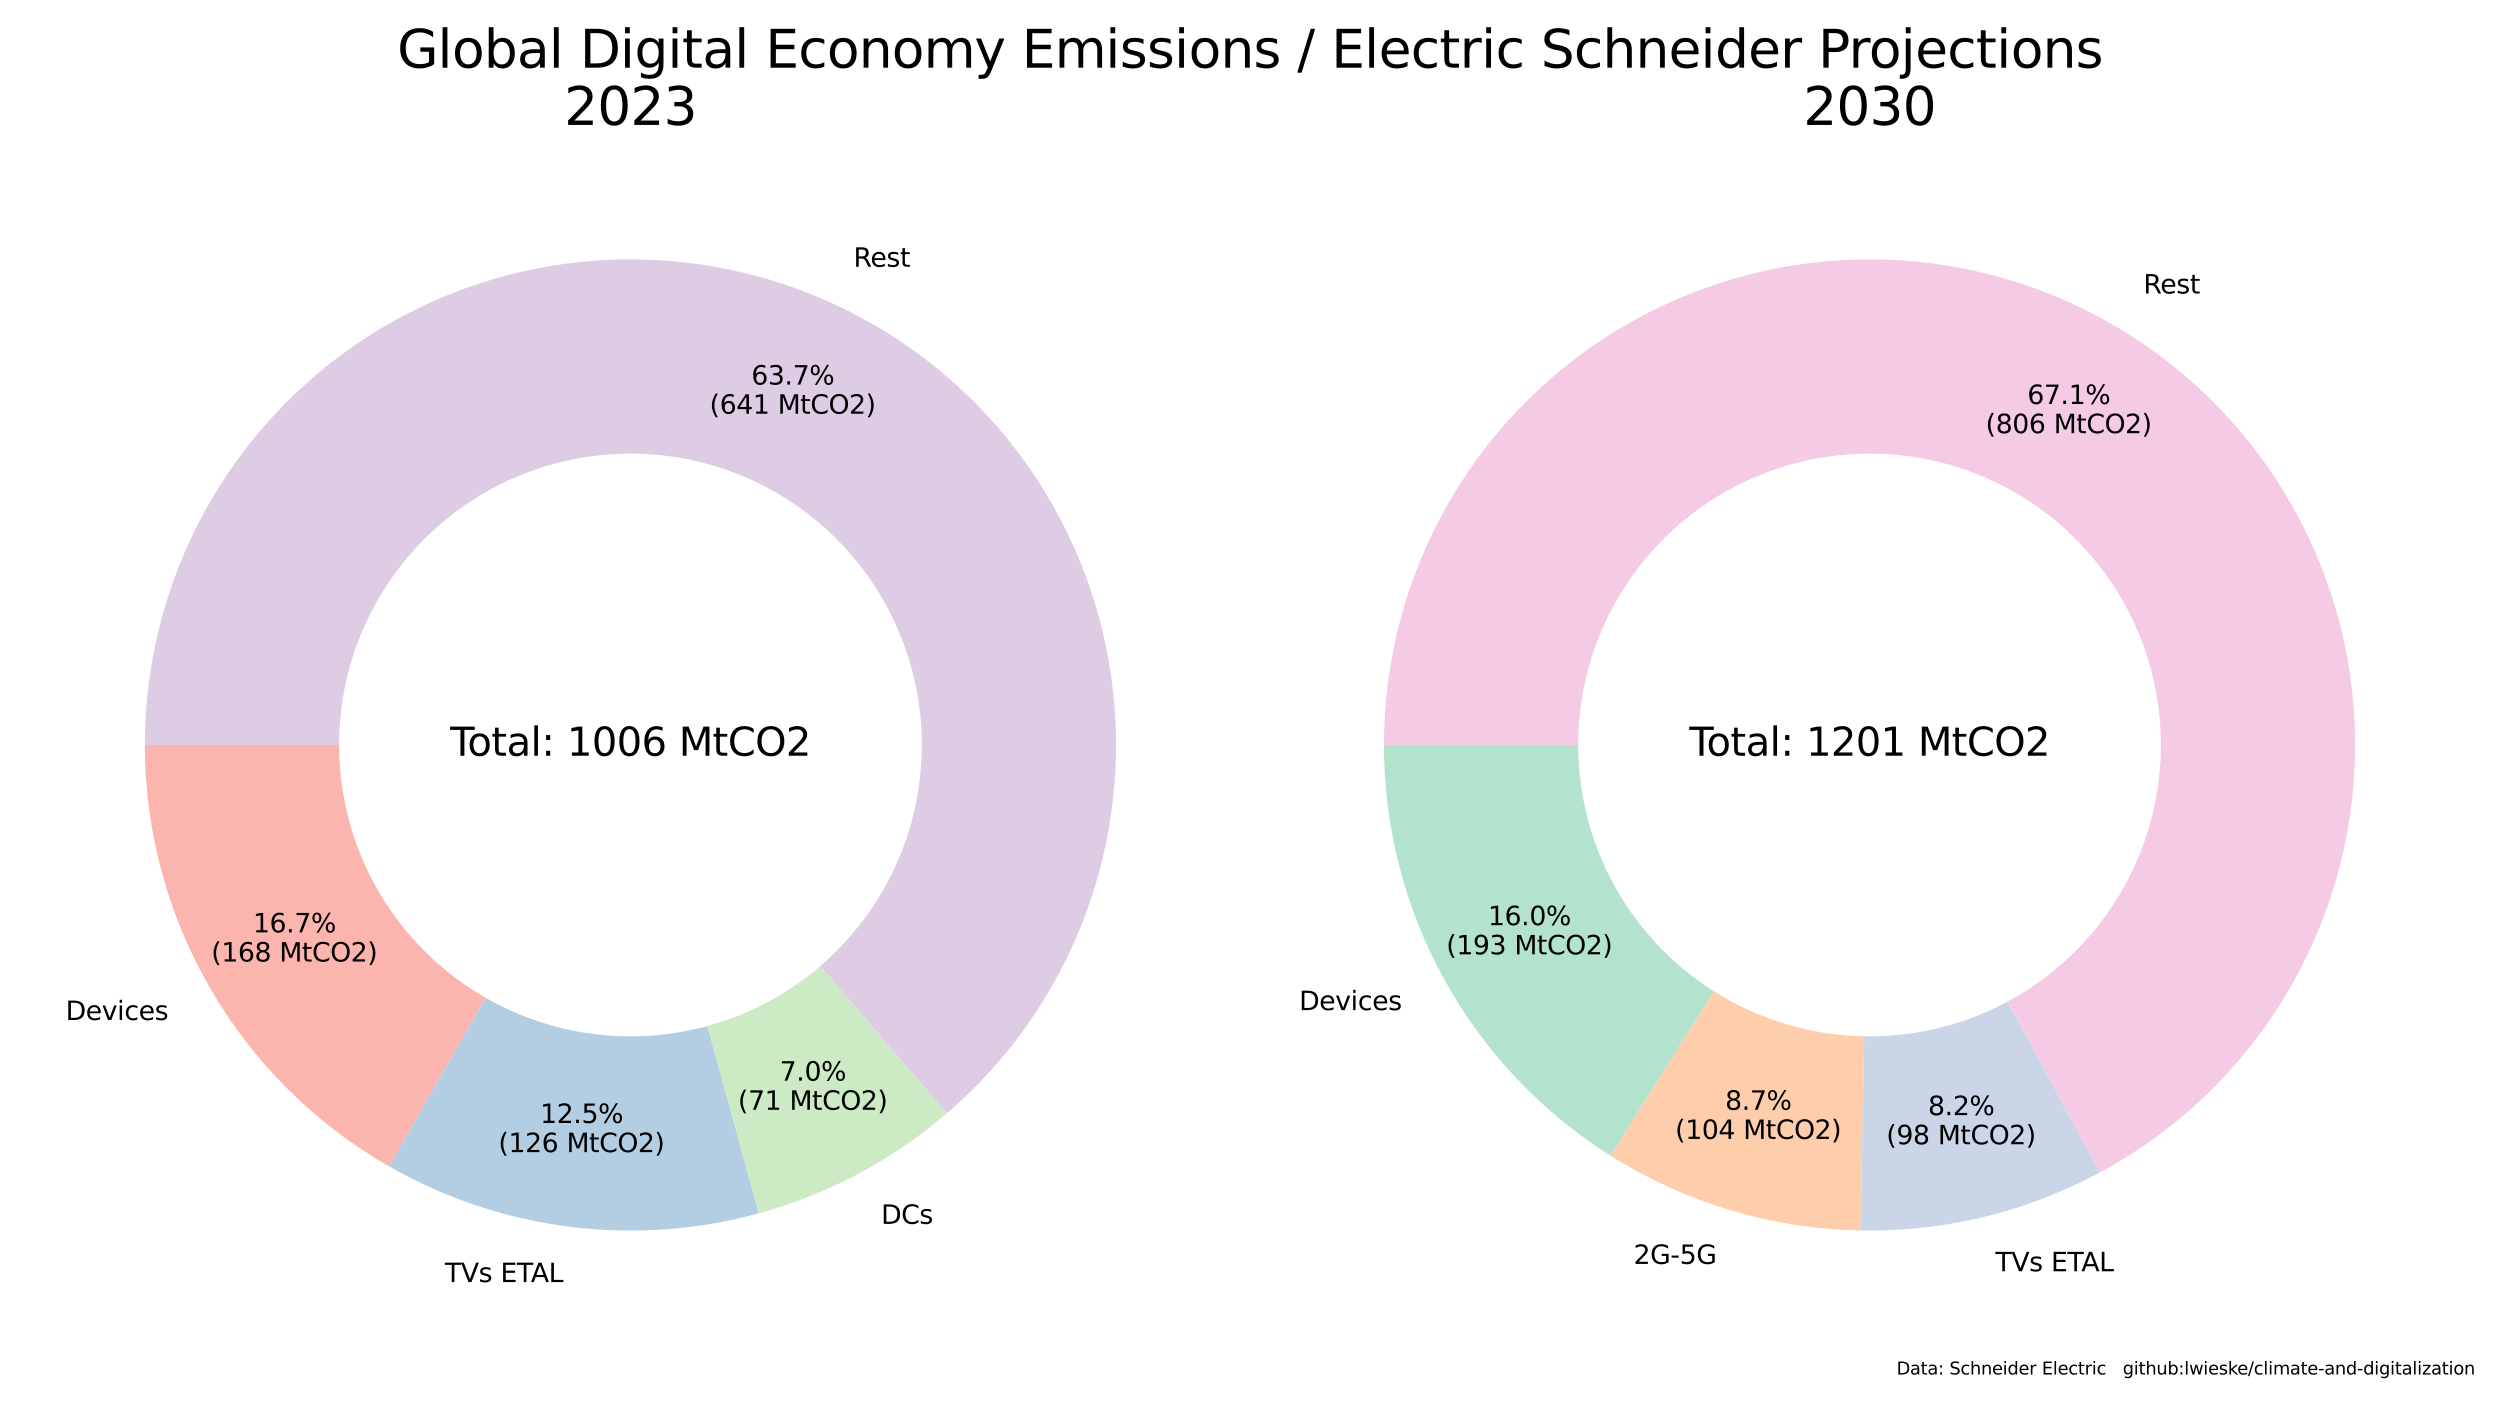 <?xml version="1.0" encoding="utf-8" standalone="no"?>
<!DOCTYPE svg PUBLIC "-//W3C//DTD SVG 1.1//EN"
  "http://www.w3.org/Graphics/SVG/1.1/DTD/svg11.dtd">
<svg xmlns:xlink="http://www.w3.org/1999/xlink" width="1152pt" height="648pt" viewBox="0 0 1152 648" xmlns="http://www.w3.org/2000/svg" version="1.1">
 <defs>
  <style type="text/css">*{stroke-linejoin: round; stroke-linecap: butt}</style>
 </defs>
 <g id="figure_1">
  <g id="patch_1">
   <path d="M 0 648 
L 1152 648 
L 1152 0 
L 0 0 
z
" style="fill: #ffffff"/>
  </g>
  <g id="axes_1">
   <g id="patch_2">
    <path d="M 66.743 343.284 
C 66.743 382.687 77.15 421.399 96.908 455.491 
C 116.666 489.582 145.083 517.857 179.272 537.446 
L 223.769 459.781 
C 203.255 448.028 186.206 431.063 174.351 410.608 
C 162.496 390.153 156.251 366.926 156.251 343.284 
z
" style="fill: #fbb4ae"/>
   </g>
   <g id="patch_3">
    <path d="M 179.272 537.446 
C 204.85 552.1 233.074 561.557 262.318 565.272 
C 291.562 568.986 321.254 566.886 349.684 559.091 
L 326.016 472.768 
C 308.958 477.445 291.143 478.705 273.597 476.477 
C 256.05 474.248 239.116 468.574 223.769 459.781 
z
" style="fill: #b3cde3"/>
   </g>
   <g id="patch_4">
    <path d="M 349.684 559.091 
C 365.587 554.731 380.959 548.626 395.521 540.888 
C 410.082 533.15 423.744 523.826 436.257 513.086 
L 377.96 445.165 
C 370.452 451.609 362.255 457.203 353.518 461.846 
C 344.781 466.489 335.558 470.152 326.016 472.768 
z
" style="fill: #ccebc5"/>
   </g>
   <g id="patch_5">
    <path d="M 436.257 513.086 
C 464.726 488.651 486.598 457.444 499.854 422.346 
C 513.109 387.248 517.327 349.374 512.119 312.219 
C 506.911 275.065 492.441 239.81 470.046 209.71 
C 447.651 179.609 418.041 155.619 383.951 139.953 
C 349.86 124.288 312.371 117.444 274.944 120.055 
C 237.518 122.665 201.342 134.647 169.756 154.893 
C 138.17 175.14 112.178 203.008 94.178 235.926 
C 76.178 268.844 66.743 305.766 66.743 343.284 
L 156.251 343.284 
C 156.251 320.773 161.913 298.62 172.713 278.869 
C 183.512 259.118 199.108 242.397 218.059 230.249 
C 237.011 218.101 258.716 210.913 281.172 209.346 
C 303.628 207.78 326.122 211.886 346.576 221.285 
C 367.031 230.685 384.796 245.079 398.233 263.139 
C 411.671 281.2 420.352 302.352 423.477 324.645 
C 426.602 346.938 424.071 369.662 416.118 390.721 
C 408.164 411.78 395.041 430.504 377.96 445.165 
z
" style="fill: #decbe4"/>
   </g>
   <g id="matplotlib.axis_1"/>
   <g id="matplotlib.axis_2"/>
   <g id="text_1">
    <!-- Devices -->
    <g transform="translate(30.255 470.023) scale(0.12 -0.12)">
     <defs>
      <path id="DejaVuSans-44" d="M 1259 4147 
L 1259 519 
L 2022 519 
Q 2988 519 3436 956 
Q 3884 1394 3884 2338 
Q 3884 3275 3436 3711 
Q 2988 4147 2022 4147 
L 1259 4147 
z
M 628 4666 
L 1925 4666 
Q 3281 4666 3915 4102 
Q 4550 3538 4550 2338 
Q 4550 1131 3912 565 
Q 3275 0 1925 0 
L 628 0 
L 628 4666 
z
" transform="scale(0.016)"/>
      <path id="DejaVuSans-65" d="M 3597 1894 
L 3597 1613 
L 953 1613 
Q 991 1019 1311 708 
Q 1631 397 2203 397 
Q 2534 397 2845 478 
Q 3156 559 3463 722 
L 3463 178 
Q 3153 47 2828 -22 
Q 2503 -91 2169 -91 
Q 1331 -91 842 396 
Q 353 884 353 1716 
Q 353 2575 817 3079 
Q 1281 3584 2069 3584 
Q 2775 3584 3186 3129 
Q 3597 2675 3597 1894 
z
M 3022 2063 
Q 3016 2534 2758 2815 
Q 2500 3097 2075 3097 
Q 1594 3097 1305 2825 
Q 1016 2553 972 2059 
L 3022 2063 
z
" transform="scale(0.016)"/>
      <path id="DejaVuSans-76" d="M 191 3500 
L 800 3500 
L 1894 563 
L 2988 3500 
L 3597 3500 
L 2284 0 
L 1503 0 
L 191 3500 
z
" transform="scale(0.016)"/>
      <path id="DejaVuSans-69" d="M 603 3500 
L 1178 3500 
L 1178 0 
L 603 0 
L 603 3500 
z
M 603 4863 
L 1178 4863 
L 1178 4134 
L 603 4134 
L 603 4863 
z
" transform="scale(0.016)"/>
      <path id="DejaVuSans-63" d="M 3122 3366 
L 3122 2828 
Q 2878 2963 2633 3030 
Q 2388 3097 2138 3097 
Q 1578 3097 1268 2742 
Q 959 2388 959 1747 
Q 959 1106 1268 751 
Q 1578 397 2138 397 
Q 2388 397 2633 464 
Q 2878 531 3122 666 
L 3122 134 
Q 2881 22 2623 -34 
Q 2366 -91 2075 -91 
Q 1284 -91 818 406 
Q 353 903 353 1747 
Q 353 2603 823 3093 
Q 1294 3584 2113 3584 
Q 2378 3584 2631 3529 
Q 2884 3475 3122 3366 
z
" transform="scale(0.016)"/>
      <path id="DejaVuSans-73" d="M 2834 3397 
L 2834 2853 
Q 2591 2978 2328 3040 
Q 2066 3103 1784 3103 
Q 1356 3103 1142 2972 
Q 928 2841 928 2578 
Q 928 2378 1081 2264 
Q 1234 2150 1697 2047 
L 1894 2003 
Q 2506 1872 2764 1633 
Q 3022 1394 3022 966 
Q 3022 478 2636 193 
Q 2250 -91 1575 -91 
Q 1294 -91 989 -36 
Q 684 19 347 128 
L 347 722 
Q 666 556 975 473 
Q 1284 391 1588 391 
Q 1994 391 2212 530 
Q 2431 669 2431 922 
Q 2431 1156 2273 1281 
Q 2116 1406 1581 1522 
L 1381 1569 
Q 847 1681 609 1914 
Q 372 2147 372 2553 
Q 372 3047 722 3315 
Q 1072 3584 1716 3584 
Q 2034 3584 2315 3537 
Q 2597 3491 2834 3397 
z
" transform="scale(0.016)"/>
     </defs>
     <use xlink:href="#DejaVuSans-44"/>
     <use xlink:href="#DejaVuSans-65" x="77.002"/>
     <use xlink:href="#DejaVuSans-76" x="138.525"/>
     <use xlink:href="#DejaVuSans-69" x="197.705"/>
     <use xlink:href="#DejaVuSans-63" x="225.488"/>
     <use xlink:href="#DejaVuSans-65" x="280.469"/>
     <use xlink:href="#DejaVuSans-73" x="341.992"/>
    </g>
   </g>
   <g id="text_2">
    <!-- 16.7% -->
    <g transform="translate(116.569 429.642) scale(0.12 -0.12)">
     <defs>
      <path id="DejaVuSans-31" d="M 794 531 
L 1825 531 
L 1825 4091 
L 703 3866 
L 703 4441 
L 1819 4666 
L 2450 4666 
L 2450 531 
L 3481 531 
L 3481 0 
L 794 0 
L 794 531 
z
" transform="scale(0.016)"/>
      <path id="DejaVuSans-36" d="M 2113 2584 
Q 1688 2584 1439 2293 
Q 1191 2003 1191 1497 
Q 1191 994 1439 701 
Q 1688 409 2113 409 
Q 2538 409 2786 701 
Q 3034 994 3034 1497 
Q 3034 2003 2786 2293 
Q 2538 2584 2113 2584 
z
M 3366 4563 
L 3366 3988 
Q 3128 4100 2886 4159 
Q 2644 4219 2406 4219 
Q 1781 4219 1451 3797 
Q 1122 3375 1075 2522 
Q 1259 2794 1537 2939 
Q 1816 3084 2150 3084 
Q 2853 3084 3261 2657 
Q 3669 2231 3669 1497 
Q 3669 778 3244 343 
Q 2819 -91 2113 -91 
Q 1303 -91 875 529 
Q 447 1150 447 2328 
Q 447 3434 972 4092 
Q 1497 4750 2381 4750 
Q 2619 4750 2861 4703 
Q 3103 4656 3366 4563 
z
" transform="scale(0.016)"/>
      <path id="DejaVuSans-2e" d="M 684 794 
L 1344 794 
L 1344 0 
L 684 0 
L 684 794 
z
" transform="scale(0.016)"/>
      <path id="DejaVuSans-37" d="M 525 4666 
L 3525 4666 
L 3525 4397 
L 1831 0 
L 1172 0 
L 2766 4134 
L 525 4134 
L 525 4666 
z
" transform="scale(0.016)"/>
      <path id="DejaVuSans-25" d="M 4653 2053 
Q 4381 2053 4226 1822 
Q 4072 1591 4072 1178 
Q 4072 772 4226 539 
Q 4381 306 4653 306 
Q 4919 306 5073 539 
Q 5228 772 5228 1178 
Q 5228 1588 5073 1820 
Q 4919 2053 4653 2053 
z
M 4653 2450 
Q 5147 2450 5437 2106 
Q 5728 1763 5728 1178 
Q 5728 594 5436 251 
Q 5144 -91 4653 -91 
Q 4153 -91 3862 251 
Q 3572 594 3572 1178 
Q 3572 1766 3864 2108 
Q 4156 2450 4653 2450 
z
M 1428 4353 
Q 1159 4353 1004 4120 
Q 850 3888 850 3481 
Q 850 3069 1003 2837 
Q 1156 2606 1428 2606 
Q 1700 2606 1854 2837 
Q 2009 3069 2009 3481 
Q 2009 3884 1853 4118 
Q 1697 4353 1428 4353 
z
M 4250 4750 
L 4750 4750 
L 1831 -91 
L 1331 -91 
L 4250 4750 
z
M 1428 4750 
Q 1922 4750 2215 4408 
Q 2509 4066 2509 3481 
Q 2509 2891 2217 2550 
Q 1925 2209 1428 2209 
Q 931 2209 642 2551 
Q 353 2894 353 3481 
Q 353 4063 643 4406 
Q 934 4750 1428 4750 
z
" transform="scale(0.016)"/>
     </defs>
     <use xlink:href="#DejaVuSans-31"/>
     <use xlink:href="#DejaVuSans-36" x="63.623"/>
     <use xlink:href="#DejaVuSans-2e" x="127.246"/>
     <use xlink:href="#DejaVuSans-37" x="159.033"/>
     <use xlink:href="#DejaVuSans-25" x="222.656"/>
    </g>
    <!-- (168 MtCO2) -->
    <g transform="translate(97.329 443.079) scale(0.12 -0.12)">
     <defs>
      <path id="DejaVuSans-28" d="M 1984 4856 
Q 1566 4138 1362 3434 
Q 1159 2731 1159 2009 
Q 1159 1288 1364 580 
Q 1569 -128 1984 -844 
L 1484 -844 
Q 1016 -109 783 600 
Q 550 1309 550 2009 
Q 550 2706 781 3412 
Q 1013 4119 1484 4856 
L 1984 4856 
z
" transform="scale(0.016)"/>
      <path id="DejaVuSans-38" d="M 2034 2216 
Q 1584 2216 1326 1975 
Q 1069 1734 1069 1313 
Q 1069 891 1326 650 
Q 1584 409 2034 409 
Q 2484 409 2743 651 
Q 3003 894 3003 1313 
Q 3003 1734 2745 1975 
Q 2488 2216 2034 2216 
z
M 1403 2484 
Q 997 2584 770 2862 
Q 544 3141 544 3541 
Q 544 4100 942 4425 
Q 1341 4750 2034 4750 
Q 2731 4750 3128 4425 
Q 3525 4100 3525 3541 
Q 3525 3141 3298 2862 
Q 3072 2584 2669 2484 
Q 3125 2378 3379 2068 
Q 3634 1759 3634 1313 
Q 3634 634 3220 271 
Q 2806 -91 2034 -91 
Q 1263 -91 848 271 
Q 434 634 434 1313 
Q 434 1759 690 2068 
Q 947 2378 1403 2484 
z
M 1172 3481 
Q 1172 3119 1398 2916 
Q 1625 2713 2034 2713 
Q 2441 2713 2670 2916 
Q 2900 3119 2900 3481 
Q 2900 3844 2670 4047 
Q 2441 4250 2034 4250 
Q 1625 4250 1398 4047 
Q 1172 3844 1172 3481 
z
" transform="scale(0.016)"/>
      <path id="DejaVuSans-20" transform="scale(0.016)"/>
      <path id="DejaVuSans-4d" d="M 628 4666 
L 1569 4666 
L 2759 1491 
L 3956 4666 
L 4897 4666 
L 4897 0 
L 4281 0 
L 4281 4097 
L 3078 897 
L 2444 897 
L 1241 4097 
L 1241 0 
L 628 0 
L 628 4666 
z
" transform="scale(0.016)"/>
      <path id="DejaVuSans-74" d="M 1172 4494 
L 1172 3500 
L 2356 3500 
L 2356 3053 
L 1172 3053 
L 1172 1153 
Q 1172 725 1289 603 
Q 1406 481 1766 481 
L 2356 481 
L 2356 0 
L 1766 0 
Q 1100 0 847 248 
Q 594 497 594 1153 
L 594 3053 
L 172 3053 
L 172 3500 
L 594 3500 
L 594 4494 
L 1172 4494 
z
" transform="scale(0.016)"/>
      <path id="DejaVuSans-43" d="M 4122 4306 
L 4122 3641 
Q 3803 3938 3442 4084 
Q 3081 4231 2675 4231 
Q 1875 4231 1450 3742 
Q 1025 3253 1025 2328 
Q 1025 1406 1450 917 
Q 1875 428 2675 428 
Q 3081 428 3442 575 
Q 3803 722 4122 1019 
L 4122 359 
Q 3791 134 3420 21 
Q 3050 -91 2638 -91 
Q 1578 -91 968 557 
Q 359 1206 359 2328 
Q 359 3453 968 4101 
Q 1578 4750 2638 4750 
Q 3056 4750 3426 4639 
Q 3797 4528 4122 4306 
z
" transform="scale(0.016)"/>
      <path id="DejaVuSans-4f" d="M 2522 4238 
Q 1834 4238 1429 3725 
Q 1025 3213 1025 2328 
Q 1025 1447 1429 934 
Q 1834 422 2522 422 
Q 3209 422 3611 934 
Q 4013 1447 4013 2328 
Q 4013 3213 3611 3725 
Q 3209 4238 2522 4238 
z
M 2522 4750 
Q 3503 4750 4090 4092 
Q 4678 3434 4678 2328 
Q 4678 1225 4090 567 
Q 3503 -91 2522 -91 
Q 1538 -91 948 565 
Q 359 1222 359 2328 
Q 359 3434 948 4092 
Q 1538 4750 2522 4750 
z
" transform="scale(0.016)"/>
      <path id="DejaVuSans-32" d="M 1228 531 
L 3431 531 
L 3431 0 
L 469 0 
L 469 531 
Q 828 903 1448 1529 
Q 2069 2156 2228 2338 
Q 2531 2678 2651 2914 
Q 2772 3150 2772 3378 
Q 2772 3750 2511 3984 
Q 2250 4219 1831 4219 
Q 1534 4219 1204 4116 
Q 875 4013 500 3803 
L 500 4441 
Q 881 4594 1212 4672 
Q 1544 4750 1819 4750 
Q 2544 4750 2975 4387 
Q 3406 4025 3406 3419 
Q 3406 3131 3298 2873 
Q 3191 2616 2906 2266 
Q 2828 2175 2409 1742 
Q 1991 1309 1228 531 
z
" transform="scale(0.016)"/>
      <path id="DejaVuSans-29" d="M 513 4856 
L 1013 4856 
Q 1481 4119 1714 3412 
Q 1947 2706 1947 2009 
Q 1947 1309 1714 600 
Q 1481 -109 1013 -844 
L 513 -844 
Q 928 -128 1133 580 
Q 1338 1288 1338 2009 
Q 1338 2731 1133 3434 
Q 928 4138 513 4856 
z
" transform="scale(0.016)"/>
     </defs>
     <use xlink:href="#DejaVuSans-28"/>
     <use xlink:href="#DejaVuSans-31" x="39.014"/>
     <use xlink:href="#DejaVuSans-36" x="102.637"/>
     <use xlink:href="#DejaVuSans-38" x="166.26"/>
     <use xlink:href="#DejaVuSans-20" x="229.883"/>
     <use xlink:href="#DejaVuSans-4d" x="261.67"/>
     <use xlink:href="#DejaVuSans-74" x="347.949"/>
     <use xlink:href="#DejaVuSans-43" x="387.158"/>
     <use xlink:href="#DejaVuSans-4f" x="456.982"/>
     <use xlink:href="#DejaVuSans-32" x="535.693"/>
     <use xlink:href="#DejaVuSans-29" x="599.316"/>
    </g>
   </g>
   <g id="text_3">
    <!-- TVs ETAL -->
    <g transform="translate(205.019 590.782) scale(0.12 -0.12)">
     <defs>
      <path id="DejaVuSans-54" d="M -19 4666 
L 3928 4666 
L 3928 4134 
L 2272 4134 
L 2272 0 
L 1638 0 
L 1638 4134 
L -19 4134 
L -19 4666 
z
" transform="scale(0.016)"/>
      <path id="DejaVuSans-56" d="M 1831 0 
L 50 4666 
L 709 4666 
L 2188 738 
L 3669 4666 
L 4325 4666 
L 2547 0 
L 1831 0 
z
" transform="scale(0.016)"/>
      <path id="DejaVuSans-45" d="M 628 4666 
L 3578 4666 
L 3578 4134 
L 1259 4134 
L 1259 2753 
L 3481 2753 
L 3481 2222 
L 1259 2222 
L 1259 531 
L 3634 531 
L 3634 0 
L 628 0 
L 628 4666 
z
" transform="scale(0.016)"/>
      <path id="DejaVuSans-41" d="M 2188 4044 
L 1331 1722 
L 3047 1722 
L 2188 4044 
z
M 1831 4666 
L 2547 4666 
L 4325 0 
L 3669 0 
L 3244 1197 
L 1141 1197 
L 716 0 
L 50 0 
L 1831 4666 
z
" transform="scale(0.016)"/>
      <path id="DejaVuSans-4c" d="M 628 4666 
L 1259 4666 
L 1259 531 
L 3531 531 
L 3531 0 
L 628 0 
L 628 4666 
z
" transform="scale(0.016)"/>
     </defs>
     <use xlink:href="#DejaVuSans-54"/>
     <use xlink:href="#DejaVuSans-56" x="61.084"/>
     <use xlink:href="#DejaVuSans-73" x="129.492"/>
     <use xlink:href="#DejaVuSans-20" x="181.592"/>
     <use xlink:href="#DejaVuSans-45" x="213.379"/>
     <use xlink:href="#DejaVuSans-54" x="276.562"/>
     <use xlink:href="#DejaVuSans-41" x="329.896"/>
     <use xlink:href="#DejaVuSans-4c" x="398.305"/>
    </g>
   </g>
   <g id="text_4">
    <!-- 12.5% -->
    <g transform="translate(248.897 517.467) scale(0.12 -0.12)">
     <defs>
      <path id="DejaVuSans-35" d="M 691 4666 
L 3169 4666 
L 3169 4134 
L 1269 4134 
L 1269 2991 
Q 1406 3038 1543 3061 
Q 1681 3084 1819 3084 
Q 2600 3084 3056 2656 
Q 3513 2228 3513 1497 
Q 3513 744 3044 326 
Q 2575 -91 1722 -91 
Q 1428 -91 1123 -41 
Q 819 9 494 109 
L 494 744 
Q 775 591 1075 516 
Q 1375 441 1709 441 
Q 2250 441 2565 725 
Q 2881 1009 2881 1497 
Q 2881 1984 2565 2268 
Q 2250 2553 1709 2553 
Q 1456 2553 1204 2497 
Q 953 2441 691 2322 
L 691 4666 
z
" transform="scale(0.016)"/>
     </defs>
     <use xlink:href="#DejaVuSans-31"/>
     <use xlink:href="#DejaVuSans-32" x="63.623"/>
     <use xlink:href="#DejaVuSans-2e" x="127.246"/>
     <use xlink:href="#DejaVuSans-35" x="159.033"/>
     <use xlink:href="#DejaVuSans-25" x="222.656"/>
    </g>
    <!-- (126 MtCO2) -->
    <g transform="translate(229.657 530.904) scale(0.12 -0.12)">
     <use xlink:href="#DejaVuSans-28"/>
     <use xlink:href="#DejaVuSans-31" x="39.014"/>
     <use xlink:href="#DejaVuSans-32" x="102.637"/>
     <use xlink:href="#DejaVuSans-36" x="166.26"/>
     <use xlink:href="#DejaVuSans-20" x="229.883"/>
     <use xlink:href="#DejaVuSans-4d" x="261.67"/>
     <use xlink:href="#DejaVuSans-74" x="347.949"/>
     <use xlink:href="#DejaVuSans-43" x="387.158"/>
     <use xlink:href="#DejaVuSans-4f" x="456.982"/>
     <use xlink:href="#DejaVuSans-32" x="535.693"/>
     <use xlink:href="#DejaVuSans-29" x="599.316"/>
    </g>
   </g>
   <g id="text_5">
    <!-- DCs -->
    <g transform="translate(406.021 563.96) scale(0.12 -0.12)">
     <use xlink:href="#DejaVuSans-44"/>
     <use xlink:href="#DejaVuSans-43" x="77.002"/>
     <use xlink:href="#DejaVuSans-73" x="146.826"/>
    </g>
   </g>
   <g id="text_6">
    <!-- 7.0% -->
    <g transform="translate(359.277 497.96) scale(0.12 -0.12)">
     <defs>
      <path id="DejaVuSans-30" d="M 2034 4250 
Q 1547 4250 1301 3770 
Q 1056 3291 1056 2328 
Q 1056 1369 1301 889 
Q 1547 409 2034 409 
Q 2525 409 2770 889 
Q 3016 1369 3016 2328 
Q 3016 3291 2770 3770 
Q 2525 4250 2034 4250 
z
M 2034 4750 
Q 2819 4750 3233 4129 
Q 3647 3509 3647 2328 
Q 3647 1150 3233 529 
Q 2819 -91 2034 -91 
Q 1250 -91 836 529 
Q 422 1150 422 2328 
Q 422 3509 836 4129 
Q 1250 4750 2034 4750 
z
" transform="scale(0.016)"/>
     </defs>
     <use xlink:href="#DejaVuSans-37"/>
     <use xlink:href="#DejaVuSans-2e" x="63.623"/>
     <use xlink:href="#DejaVuSans-30" x="95.41"/>
     <use xlink:href="#DejaVuSans-25" x="159.033"/>
    </g>
    <!-- (71 MtCO2) -->
    <g transform="translate(340.036 511.397) scale(0.12 -0.12)">
     <use xlink:href="#DejaVuSans-28"/>
     <use xlink:href="#DejaVuSans-37" x="39.014"/>
     <use xlink:href="#DejaVuSans-31" x="102.637"/>
     <use xlink:href="#DejaVuSans-20" x="166.26"/>
     <use xlink:href="#DejaVuSans-4d" x="198.047"/>
     <use xlink:href="#DejaVuSans-74" x="284.326"/>
     <use xlink:href="#DejaVuSans-43" x="323.535"/>
     <use xlink:href="#DejaVuSans-4f" x="393.359"/>
     <use xlink:href="#DejaVuSans-32" x="472.07"/>
     <use xlink:href="#DejaVuSans-29" x="535.693"/>
    </g>
   </g>
   <g id="text_7">
    <!-- Rest -->
    <g transform="translate(393.294 122.931) scale(0.12 -0.12)">
     <defs>
      <path id="DejaVuSans-52" d="M 2841 2188 
Q 3044 2119 3236 1894 
Q 3428 1669 3622 1275 
L 4263 0 
L 3584 0 
L 2988 1197 
Q 2756 1666 2539 1819 
Q 2322 1972 1947 1972 
L 1259 1972 
L 1259 0 
L 628 0 
L 628 4666 
L 2053 4666 
Q 2853 4666 3247 4331 
Q 3641 3997 3641 3322 
Q 3641 2881 3436 2590 
Q 3231 2300 2841 2188 
z
M 1259 4147 
L 1259 2491 
L 2053 2491 
Q 2509 2491 2742 2702 
Q 2975 2913 2975 3322 
Q 2975 3731 2742 3939 
Q 2509 4147 2053 4147 
L 1259 4147 
z
" transform="scale(0.016)"/>
     </defs>
     <use xlink:href="#DejaVuSans-52"/>
     <use xlink:href="#DejaVuSans-65" x="64.982"/>
     <use xlink:href="#DejaVuSans-73" x="126.506"/>
     <use xlink:href="#DejaVuSans-74" x="178.605"/>
    </g>
   </g>
   <g id="text_8">
    <!-- 63.7% -->
    <g transform="translate(346.203 177.212) scale(0.12 -0.12)">
     <defs>
      <path id="DejaVuSans-33" d="M 2597 2516 
Q 3050 2419 3304 2112 
Q 3559 1806 3559 1356 
Q 3559 666 3084 287 
Q 2609 -91 1734 -91 
Q 1441 -91 1130 -33 
Q 819 25 488 141 
L 488 750 
Q 750 597 1062 519 
Q 1375 441 1716 441 
Q 2309 441 2620 675 
Q 2931 909 2931 1356 
Q 2931 1769 2642 2001 
Q 2353 2234 1838 2234 
L 1294 2234 
L 1294 2753 
L 1863 2753 
Q 2328 2753 2575 2939 
Q 2822 3125 2822 3475 
Q 2822 3834 2567 4026 
Q 2313 4219 1838 4219 
Q 1578 4219 1281 4162 
Q 984 4106 628 3988 
L 628 4550 
Q 988 4650 1302 4700 
Q 1616 4750 1894 4750 
Q 2613 4750 3031 4423 
Q 3450 4097 3450 3541 
Q 3450 3153 3228 2886 
Q 3006 2619 2597 2516 
z
" transform="scale(0.016)"/>
     </defs>
     <use xlink:href="#DejaVuSans-36"/>
     <use xlink:href="#DejaVuSans-33" x="63.623"/>
     <use xlink:href="#DejaVuSans-2e" x="127.246"/>
     <use xlink:href="#DejaVuSans-37" x="159.033"/>
     <use xlink:href="#DejaVuSans-25" x="222.656"/>
    </g>
    <!-- (641 MtCO2) -->
    <g transform="translate(326.963 190.649) scale(0.12 -0.12)">
     <defs>
      <path id="DejaVuSans-34" d="M 2419 4116 
L 825 1625 
L 2419 1625 
L 2419 4116 
z
M 2253 4666 
L 3047 4666 
L 3047 1625 
L 3713 1625 
L 3713 1100 
L 3047 1100 
L 3047 0 
L 2419 0 
L 2419 1100 
L 313 1100 
L 313 1709 
L 2253 4666 
z
" transform="scale(0.016)"/>
     </defs>
     <use xlink:href="#DejaVuSans-28"/>
     <use xlink:href="#DejaVuSans-36" x="39.014"/>
     <use xlink:href="#DejaVuSans-34" x="102.637"/>
     <use xlink:href="#DejaVuSans-31" x="166.26"/>
     <use xlink:href="#DejaVuSans-20" x="229.883"/>
     <use xlink:href="#DejaVuSans-4d" x="261.67"/>
     <use xlink:href="#DejaVuSans-74" x="347.949"/>
     <use xlink:href="#DejaVuSans-43" x="387.158"/>
     <use xlink:href="#DejaVuSans-4f" x="456.982"/>
     <use xlink:href="#DejaVuSans-32" x="535.693"/>
     <use xlink:href="#DejaVuSans-29" x="599.316"/>
    </g>
   </g>
   <g id="text_9">
    <!-- Total: 1006 MtCO2 -->
    <g transform="translate(207.45 348.251) scale(0.18 -0.18)">
     <defs>
      <path id="DejaVuSans-6f" d="M 1959 3097 
Q 1497 3097 1228 2736 
Q 959 2375 959 1747 
Q 959 1119 1226 758 
Q 1494 397 1959 397 
Q 2419 397 2687 759 
Q 2956 1122 2956 1747 
Q 2956 2369 2687 2733 
Q 2419 3097 1959 3097 
z
M 1959 3584 
Q 2709 3584 3137 3096 
Q 3566 2609 3566 1747 
Q 3566 888 3137 398 
Q 2709 -91 1959 -91 
Q 1206 -91 779 398 
Q 353 888 353 1747 
Q 353 2609 779 3096 
Q 1206 3584 1959 3584 
z
" transform="scale(0.016)"/>
      <path id="DejaVuSans-61" d="M 2194 1759 
Q 1497 1759 1228 1600 
Q 959 1441 959 1056 
Q 959 750 1161 570 
Q 1363 391 1709 391 
Q 2188 391 2477 730 
Q 2766 1069 2766 1631 
L 2766 1759 
L 2194 1759 
z
M 3341 1997 
L 3341 0 
L 2766 0 
L 2766 531 
Q 2569 213 2275 61 
Q 1981 -91 1556 -91 
Q 1019 -91 701 211 
Q 384 513 384 1019 
Q 384 1609 779 1909 
Q 1175 2209 1959 2209 
L 2766 2209 
L 2766 2266 
Q 2766 2663 2505 2880 
Q 2244 3097 1772 3097 
Q 1472 3097 1187 3025 
Q 903 2953 641 2809 
L 641 3341 
Q 956 3463 1253 3523 
Q 1550 3584 1831 3584 
Q 2591 3584 2966 3190 
Q 3341 2797 3341 1997 
z
" transform="scale(0.016)"/>
      <path id="DejaVuSans-6c" d="M 603 4863 
L 1178 4863 
L 1178 0 
L 603 0 
L 603 4863 
z
" transform="scale(0.016)"/>
      <path id="DejaVuSans-3a" d="M 750 794 
L 1409 794 
L 1409 0 
L 750 0 
L 750 794 
z
M 750 3309 
L 1409 3309 
L 1409 2516 
L 750 2516 
L 750 3309 
z
" transform="scale(0.016)"/>
     </defs>
     <use xlink:href="#DejaVuSans-54"/>
     <use xlink:href="#DejaVuSans-6f" x="44.084"/>
     <use xlink:href="#DejaVuSans-74" x="105.266"/>
     <use xlink:href="#DejaVuSans-61" x="144.475"/>
     <use xlink:href="#DejaVuSans-6c" x="205.754"/>
     <use xlink:href="#DejaVuSans-3a" x="233.537"/>
     <use xlink:href="#DejaVuSans-20" x="267.229"/>
     <use xlink:href="#DejaVuSans-31" x="299.016"/>
     <use xlink:href="#DejaVuSans-30" x="362.639"/>
     <use xlink:href="#DejaVuSans-30" x="426.262"/>
     <use xlink:href="#DejaVuSans-36" x="489.885"/>
     <use xlink:href="#DejaVuSans-20" x="553.508"/>
     <use xlink:href="#DejaVuSans-4d" x="585.295"/>
     <use xlink:href="#DejaVuSans-74" x="671.574"/>
     <use xlink:href="#DejaVuSans-43" x="710.783"/>
     <use xlink:href="#DejaVuSans-4f" x="780.607"/>
     <use xlink:href="#DejaVuSans-32" x="859.318"/>
    </g>
   </g>
   <g id="text_10">
    <!--  -->
    <g transform="translate(290.514 30.695) scale(0.24 -0.24)"/>
    <!-- 2023 -->
    <g transform="translate(259.974 57.569) scale(0.24 -0.24)">
     <use xlink:href="#DejaVuSans-32"/>
     <use xlink:href="#DejaVuSans-30" x="63.623"/>
     <use xlink:href="#DejaVuSans-32" x="127.246"/>
     <use xlink:href="#DejaVuSans-33" x="190.869"/>
    </g>
   </g>
  </g>
  <g id="axes_2">
   <g id="patch_6">
    <path d="M 637.714 343.284 
C 637.714 381.074 647.287 418.256 665.537 451.348 
C 683.787 484.44 710.126 512.376 742.088 532.54 
L 789.847 456.837 
C 770.67 444.739 754.867 427.978 743.917 408.122 
C 732.967 388.267 727.223 365.958 727.223 343.284 
z
" style="fill: #b3e2cd"/>
   </g>
   <g id="patch_7">
    <path d="M 742.088 532.54 
C 759.285 543.389 777.882 551.844 797.363 557.671 
C 816.844 563.498 837.029 566.642 857.36 567.017 
L 859.01 477.524 
C 846.812 477.299 834.701 475.412 823.012 471.916 
C 811.323 468.42 800.165 463.347 789.847 456.837 
z
" style="fill: #fdcdac"/>
   </g>
   <g id="patch_8">
    <path d="M 857.36 567.017 
C 876.507 567.37 895.62 565.264 914.23 560.75 
C 932.841 556.237 950.795 549.352 967.652 540.267 
L 925.186 461.474 
C 915.071 466.925 904.299 471.055 893.132 473.764 
C 881.966 476.472 870.498 477.736 859.01 477.524 
z
" style="fill: #cbd5e8"/>
   </g>
   <g id="patch_9">
    <path d="M 967.652 540.267 
C 1002.472 521.5 1031.701 493.833 1052.349 460.095 
C 1072.997 426.357 1084.335 387.741 1085.203 348.195 
C 1086.071 308.65 1076.439 269.573 1057.292 234.961 
C 1038.144 200.35 1010.158 171.426 976.195 151.15 
C 942.233 130.873 903.494 119.96 863.942 119.526 
C 824.389 119.092 785.42 129.152 751.021 148.679 
C 716.622 168.205 688.007 196.507 668.104 230.69 
C 648.202 264.873 637.714 303.729 637.714 343.284 
L 727.223 343.284 
C 727.223 319.551 733.515 296.237 745.457 275.727 
C 757.398 255.218 774.567 238.236 795.207 226.521 
C 815.846 214.805 839.228 208.769 862.959 209.029 
C 886.691 209.289 909.934 215.838 930.311 228.004 
C 950.689 240.169 967.481 257.524 978.969 278.29 
C 990.458 299.057 996.237 322.504 995.716 346.231 
C 995.195 369.958 988.392 393.128 976.004 413.371 
C 963.615 433.613 946.077 450.214 925.186 461.474 
z
" style="fill: #f4cae4"/>
   </g>
   <g id="matplotlib.axis_3"/>
   <g id="matplotlib.axis_4"/>
   <g id="text_11">
    <!-- Devices -->
    <g transform="translate(598.649 465.466) scale(0.12 -0.12)">
     <use xlink:href="#DejaVuSans-44"/>
     <use xlink:href="#DejaVuSans-65" x="77.002"/>
     <use xlink:href="#DejaVuSans-76" x="138.525"/>
     <use xlink:href="#DejaVuSans-69" x="197.705"/>
     <use xlink:href="#DejaVuSans-63" x="225.488"/>
     <use xlink:href="#DejaVuSans-65" x="280.469"/>
     <use xlink:href="#DejaVuSans-73" x="341.992"/>
    </g>
   </g>
   <g id="text_12">
    <!-- 16.0% -->
    <g transform="translate(685.667 426.328) scale(0.12 -0.12)">
     <use xlink:href="#DejaVuSans-31"/>
     <use xlink:href="#DejaVuSans-36" x="63.623"/>
     <use xlink:href="#DejaVuSans-2e" x="127.246"/>
     <use xlink:href="#DejaVuSans-30" x="159.033"/>
     <use xlink:href="#DejaVuSans-25" x="222.656"/>
    </g>
    <!-- (193 MtCO2) -->
    <g transform="translate(666.426 439.765) scale(0.12 -0.12)">
     <defs>
      <path id="DejaVuSans-39" d="M 703 97 
L 703 672 
Q 941 559 1184 500 
Q 1428 441 1663 441 
Q 2288 441 2617 861 
Q 2947 1281 2994 2138 
Q 2813 1869 2534 1725 
Q 2256 1581 1919 1581 
Q 1219 1581 811 2004 
Q 403 2428 403 3163 
Q 403 3881 828 4315 
Q 1253 4750 1959 4750 
Q 2769 4750 3195 4129 
Q 3622 3509 3622 2328 
Q 3622 1225 3098 567 
Q 2575 -91 1691 -91 
Q 1453 -91 1209 -44 
Q 966 3 703 97 
z
M 1959 2075 
Q 2384 2075 2632 2365 
Q 2881 2656 2881 3163 
Q 2881 3666 2632 3958 
Q 2384 4250 1959 4250 
Q 1534 4250 1286 3958 
Q 1038 3666 1038 3163 
Q 1038 2656 1286 2365 
Q 1534 2075 1959 2075 
z
" transform="scale(0.016)"/>
     </defs>
     <use xlink:href="#DejaVuSans-28"/>
     <use xlink:href="#DejaVuSans-31" x="39.014"/>
     <use xlink:href="#DejaVuSans-39" x="102.637"/>
     <use xlink:href="#DejaVuSans-33" x="166.26"/>
     <use xlink:href="#DejaVuSans-20" x="229.883"/>
     <use xlink:href="#DejaVuSans-4d" x="261.67"/>
     <use xlink:href="#DejaVuSans-74" x="347.949"/>
     <use xlink:href="#DejaVuSans-43" x="387.158"/>
     <use xlink:href="#DejaVuSans-4f" x="456.982"/>
     <use xlink:href="#DejaVuSans-32" x="535.693"/>
     <use xlink:href="#DejaVuSans-29" x="599.316"/>
    </g>
   </g>
   <g id="text_13">
    <!-- 2G-5G -->
    <g transform="translate(752.755 582.421) scale(0.12 -0.12)">
     <defs>
      <path id="DejaVuSans-47" d="M 3809 666 
L 3809 1919 
L 2778 1919 
L 2778 2438 
L 4434 2438 
L 4434 434 
Q 4069 175 3628 42 
Q 3188 -91 2688 -91 
Q 1594 -91 976 548 
Q 359 1188 359 2328 
Q 359 3472 976 4111 
Q 1594 4750 2688 4750 
Q 3144 4750 3555 4637 
Q 3966 4525 4313 4306 
L 4313 3634 
Q 3963 3931 3569 4081 
Q 3175 4231 2741 4231 
Q 1884 4231 1454 3753 
Q 1025 3275 1025 2328 
Q 1025 1384 1454 906 
Q 1884 428 2741 428 
Q 3075 428 3337 486 
Q 3600 544 3809 666 
z
" transform="scale(0.016)"/>
      <path id="DejaVuSans-2d" d="M 313 2009 
L 1997 2009 
L 1997 1497 
L 313 1497 
L 313 2009 
z
" transform="scale(0.016)"/>
     </defs>
     <use xlink:href="#DejaVuSans-32"/>
     <use xlink:href="#DejaVuSans-47" x="63.623"/>
     <use xlink:href="#DejaVuSans-2d" x="141.113"/>
     <use xlink:href="#DejaVuSans-35" x="177.197"/>
     <use xlink:href="#DejaVuSans-47" x="240.82"/>
    </g>
   </g>
   <g id="text_14">
    <!-- 8.7% -->
    <g transform="translate(794.945 511.386) scale(0.12 -0.12)">
     <use xlink:href="#DejaVuSans-38"/>
     <use xlink:href="#DejaVuSans-2e" x="63.623"/>
     <use xlink:href="#DejaVuSans-37" x="95.41"/>
     <use xlink:href="#DejaVuSans-25" x="159.033"/>
    </g>
    <!-- (104 MtCO2) -->
    <g transform="translate(771.887 524.824) scale(0.12 -0.12)">
     <use xlink:href="#DejaVuSans-28"/>
     <use xlink:href="#DejaVuSans-31" x="39.014"/>
     <use xlink:href="#DejaVuSans-30" x="102.637"/>
     <use xlink:href="#DejaVuSans-34" x="166.26"/>
     <use xlink:href="#DejaVuSans-20" x="229.883"/>
     <use xlink:href="#DejaVuSans-4d" x="261.67"/>
     <use xlink:href="#DejaVuSans-74" x="347.949"/>
     <use xlink:href="#DejaVuSans-43" x="387.158"/>
     <use xlink:href="#DejaVuSans-4f" x="456.982"/>
     <use xlink:href="#DejaVuSans-32" x="535.693"/>
     <use xlink:href="#DejaVuSans-29" x="599.316"/>
    </g>
   </g>
   <g id="text_15">
    <!-- TVs ETAL -->
    <g transform="translate(919.505 585.808) scale(0.12 -0.12)">
     <use xlink:href="#DejaVuSans-54"/>
     <use xlink:href="#DejaVuSans-56" x="61.084"/>
     <use xlink:href="#DejaVuSans-73" x="129.492"/>
     <use xlink:href="#DejaVuSans-20" x="181.592"/>
     <use xlink:href="#DejaVuSans-45" x="213.379"/>
     <use xlink:href="#DejaVuSans-54" x="276.562"/>
     <use xlink:href="#DejaVuSans-41" x="329.896"/>
     <use xlink:href="#DejaVuSans-4c" x="398.305"/>
    </g>
   </g>
   <g id="text_16">
    <!-- 8.2% -->
    <g transform="translate(888.438 513.85) scale(0.12 -0.12)">
     <use xlink:href="#DejaVuSans-38"/>
     <use xlink:href="#DejaVuSans-2e" x="63.623"/>
     <use xlink:href="#DejaVuSans-32" x="95.41"/>
     <use xlink:href="#DejaVuSans-25" x="159.033"/>
    </g>
    <!-- (98 MtCO2) -->
    <g transform="translate(869.198 527.287) scale(0.12 -0.12)">
     <use xlink:href="#DejaVuSans-28"/>
     <use xlink:href="#DejaVuSans-39" x="39.014"/>
     <use xlink:href="#DejaVuSans-38" x="102.637"/>
     <use xlink:href="#DejaVuSans-20" x="166.26"/>
     <use xlink:href="#DejaVuSans-4d" x="198.047"/>
     <use xlink:href="#DejaVuSans-74" x="284.326"/>
     <use xlink:href="#DejaVuSans-43" x="323.535"/>
     <use xlink:href="#DejaVuSans-4f" x="393.359"/>
     <use xlink:href="#DejaVuSans-32" x="472.07"/>
     <use xlink:href="#DejaVuSans-29" x="535.693"/>
    </g>
   </g>
   <g id="text_17">
    <!-- Rest -->
    <g transform="translate(987.666 135.248) scale(0.12 -0.12)">
     <use xlink:href="#DejaVuSans-52"/>
     <use xlink:href="#DejaVuSans-65" x="64.982"/>
     <use xlink:href="#DejaVuSans-73" x="126.506"/>
     <use xlink:href="#DejaVuSans-74" x="178.605"/>
    </g>
   </g>
   <g id="text_18">
    <!-- 67.1% -->
    <g transform="translate(934.193 186.169) scale(0.12 -0.12)">
     <use xlink:href="#DejaVuSans-36"/>
     <use xlink:href="#DejaVuSans-37" x="63.623"/>
     <use xlink:href="#DejaVuSans-2e" x="127.246"/>
     <use xlink:href="#DejaVuSans-31" x="159.033"/>
     <use xlink:href="#DejaVuSans-25" x="222.656"/>
    </g>
    <!-- (806 MtCO2) -->
    <g transform="translate(914.953 199.607) scale(0.12 -0.12)">
     <use xlink:href="#DejaVuSans-28"/>
     <use xlink:href="#DejaVuSans-38" x="39.014"/>
     <use xlink:href="#DejaVuSans-30" x="102.637"/>
     <use xlink:href="#DejaVuSans-36" x="166.26"/>
     <use xlink:href="#DejaVuSans-20" x="229.883"/>
     <use xlink:href="#DejaVuSans-4d" x="261.67"/>
     <use xlink:href="#DejaVuSans-74" x="347.949"/>
     <use xlink:href="#DejaVuSans-43" x="387.158"/>
     <use xlink:href="#DejaVuSans-4f" x="456.982"/>
     <use xlink:href="#DejaVuSans-32" x="535.693"/>
     <use xlink:href="#DejaVuSans-29" x="599.316"/>
    </g>
   </g>
   <g id="text_19">
    <!-- Total: 1201 MtCO2 -->
    <g transform="translate(778.421 348.251) scale(0.18 -0.18)">
     <use xlink:href="#DejaVuSans-54"/>
     <use xlink:href="#DejaVuSans-6f" x="44.084"/>
     <use xlink:href="#DejaVuSans-74" x="105.266"/>
     <use xlink:href="#DejaVuSans-61" x="144.475"/>
     <use xlink:href="#DejaVuSans-6c" x="205.754"/>
     <use xlink:href="#DejaVuSans-3a" x="233.537"/>
     <use xlink:href="#DejaVuSans-20" x="267.229"/>
     <use xlink:href="#DejaVuSans-31" x="299.016"/>
     <use xlink:href="#DejaVuSans-32" x="362.639"/>
     <use xlink:href="#DejaVuSans-30" x="426.262"/>
     <use xlink:href="#DejaVuSans-31" x="489.885"/>
     <use xlink:href="#DejaVuSans-20" x="553.508"/>
     <use xlink:href="#DejaVuSans-4d" x="585.295"/>
     <use xlink:href="#DejaVuSans-74" x="671.574"/>
     <use xlink:href="#DejaVuSans-43" x="710.783"/>
     <use xlink:href="#DejaVuSans-4f" x="780.607"/>
     <use xlink:href="#DejaVuSans-32" x="859.318"/>
    </g>
   </g>
   <g id="text_20">
    <!-- 2030 -->
    <g transform="translate(830.946 57.569) scale(0.24 -0.24)">
     <use xlink:href="#DejaVuSans-32"/>
     <use xlink:href="#DejaVuSans-30" x="63.623"/>
     <use xlink:href="#DejaVuSans-33" x="127.246"/>
     <use xlink:href="#DejaVuSans-30" x="190.869"/>
    </g>
   </g>
  </g>
  <g id="text_21">
   <!-- Global Digital Economy Emissions / Electric Schneider Projections -->
   <g transform="translate(183.032 31.196) scale(0.24 -0.24)">
    <defs>
     <path id="DejaVuSans-62" d="M 3116 1747 
Q 3116 2381 2855 2742 
Q 2594 3103 2138 3103 
Q 1681 3103 1420 2742 
Q 1159 2381 1159 1747 
Q 1159 1113 1420 752 
Q 1681 391 2138 391 
Q 2594 391 2855 752 
Q 3116 1113 3116 1747 
z
M 1159 2969 
Q 1341 3281 1617 3432 
Q 1894 3584 2278 3584 
Q 2916 3584 3314 3078 
Q 3713 2572 3713 1747 
Q 3713 922 3314 415 
Q 2916 -91 2278 -91 
Q 1894 -91 1617 61 
Q 1341 213 1159 525 
L 1159 0 
L 581 0 
L 581 4863 
L 1159 4863 
L 1159 2969 
z
" transform="scale(0.016)"/>
     <path id="DejaVuSans-67" d="M 2906 1791 
Q 2906 2416 2648 2759 
Q 2391 3103 1925 3103 
Q 1463 3103 1205 2759 
Q 947 2416 947 1791 
Q 947 1169 1205 825 
Q 1463 481 1925 481 
Q 2391 481 2648 825 
Q 2906 1169 2906 1791 
z
M 3481 434 
Q 3481 -459 3084 -895 
Q 2688 -1331 1869 -1331 
Q 1566 -1331 1297 -1286 
Q 1028 -1241 775 -1147 
L 775 -588 
Q 1028 -725 1275 -790 
Q 1522 -856 1778 -856 
Q 2344 -856 2625 -561 
Q 2906 -266 2906 331 
L 2906 616 
Q 2728 306 2450 153 
Q 2172 0 1784 0 
Q 1141 0 747 490 
Q 353 981 353 1791 
Q 353 2603 747 3093 
Q 1141 3584 1784 3584 
Q 2172 3584 2450 3431 
Q 2728 3278 2906 2969 
L 2906 3500 
L 3481 3500 
L 3481 434 
z
" transform="scale(0.016)"/>
     <path id="DejaVuSans-6e" d="M 3513 2113 
L 3513 0 
L 2938 0 
L 2938 2094 
Q 2938 2591 2744 2837 
Q 2550 3084 2163 3084 
Q 1697 3084 1428 2787 
Q 1159 2491 1159 1978 
L 1159 0 
L 581 0 
L 581 3500 
L 1159 3500 
L 1159 2956 
Q 1366 3272 1645 3428 
Q 1925 3584 2291 3584 
Q 2894 3584 3203 3211 
Q 3513 2838 3513 2113 
z
" transform="scale(0.016)"/>
     <path id="DejaVuSans-6d" d="M 3328 2828 
Q 3544 3216 3844 3400 
Q 4144 3584 4550 3584 
Q 5097 3584 5394 3201 
Q 5691 2819 5691 2113 
L 5691 0 
L 5113 0 
L 5113 2094 
Q 5113 2597 4934 2840 
Q 4756 3084 4391 3084 
Q 3944 3084 3684 2787 
Q 3425 2491 3425 1978 
L 3425 0 
L 2847 0 
L 2847 2094 
Q 2847 2600 2669 2842 
Q 2491 3084 2119 3084 
Q 1678 3084 1418 2786 
Q 1159 2488 1159 1978 
L 1159 0 
L 581 0 
L 581 3500 
L 1159 3500 
L 1159 2956 
Q 1356 3278 1631 3431 
Q 1906 3584 2284 3584 
Q 2666 3584 2933 3390 
Q 3200 3197 3328 2828 
z
" transform="scale(0.016)"/>
     <path id="DejaVuSans-79" d="M 2059 -325 
Q 1816 -950 1584 -1140 
Q 1353 -1331 966 -1331 
L 506 -1331 
L 506 -850 
L 844 -850 
Q 1081 -850 1212 -737 
Q 1344 -625 1503 -206 
L 1606 56 
L 191 3500 
L 800 3500 
L 1894 763 
L 2988 3500 
L 3597 3500 
L 2059 -325 
z
" transform="scale(0.016)"/>
     <path id="DejaVuSans-2f" d="M 1625 4666 
L 2156 4666 
L 531 -594 
L 0 -594 
L 1625 4666 
z
" transform="scale(0.016)"/>
     <path id="DejaVuSans-72" d="M 2631 2963 
Q 2534 3019 2420 3045 
Q 2306 3072 2169 3072 
Q 1681 3072 1420 2755 
Q 1159 2438 1159 1844 
L 1159 0 
L 581 0 
L 581 3500 
L 1159 3500 
L 1159 2956 
Q 1341 3275 1631 3429 
Q 1922 3584 2338 3584 
Q 2397 3584 2469 3576 
Q 2541 3569 2628 3553 
L 2631 2963 
z
" transform="scale(0.016)"/>
     <path id="DejaVuSans-53" d="M 3425 4513 
L 3425 3897 
Q 3066 4069 2747 4153 
Q 2428 4238 2131 4238 
Q 1616 4238 1336 4038 
Q 1056 3838 1056 3469 
Q 1056 3159 1242 3001 
Q 1428 2844 1947 2747 
L 2328 2669 
Q 3034 2534 3370 2195 
Q 3706 1856 3706 1288 
Q 3706 609 3251 259 
Q 2797 -91 1919 -91 
Q 1588 -91 1214 -16 
Q 841 59 441 206 
L 441 856 
Q 825 641 1194 531 
Q 1563 422 1919 422 
Q 2459 422 2753 634 
Q 3047 847 3047 1241 
Q 3047 1584 2836 1778 
Q 2625 1972 2144 2069 
L 1759 2144 
Q 1053 2284 737 2584 
Q 422 2884 422 3419 
Q 422 4038 858 4394 
Q 1294 4750 2059 4750 
Q 2388 4750 2728 4690 
Q 3069 4631 3425 4513 
z
" transform="scale(0.016)"/>
     <path id="DejaVuSans-68" d="M 3513 2113 
L 3513 0 
L 2938 0 
L 2938 2094 
Q 2938 2591 2744 2837 
Q 2550 3084 2163 3084 
Q 1697 3084 1428 2787 
Q 1159 2491 1159 1978 
L 1159 0 
L 581 0 
L 581 4863 
L 1159 4863 
L 1159 2956 
Q 1366 3272 1645 3428 
Q 1925 3584 2291 3584 
Q 2894 3584 3203 3211 
Q 3513 2838 3513 2113 
z
" transform="scale(0.016)"/>
     <path id="DejaVuSans-64" d="M 2906 2969 
L 2906 4863 
L 3481 4863 
L 3481 0 
L 2906 0 
L 2906 525 
Q 2725 213 2448 61 
Q 2172 -91 1784 -91 
Q 1150 -91 751 415 
Q 353 922 353 1747 
Q 353 2572 751 3078 
Q 1150 3584 1784 3584 
Q 2172 3584 2448 3432 
Q 2725 3281 2906 2969 
z
M 947 1747 
Q 947 1113 1208 752 
Q 1469 391 1925 391 
Q 2381 391 2643 752 
Q 2906 1113 2906 1747 
Q 2906 2381 2643 2742 
Q 2381 3103 1925 3103 
Q 1469 3103 1208 2742 
Q 947 2381 947 1747 
z
" transform="scale(0.016)"/>
     <path id="DejaVuSans-50" d="M 1259 4147 
L 1259 2394 
L 2053 2394 
Q 2494 2394 2734 2622 
Q 2975 2850 2975 3272 
Q 2975 3691 2734 3919 
Q 2494 4147 2053 4147 
L 1259 4147 
z
M 628 4666 
L 2053 4666 
Q 2838 4666 3239 4311 
Q 3641 3956 3641 3272 
Q 3641 2581 3239 2228 
Q 2838 1875 2053 1875 
L 1259 1875 
L 1259 0 
L 628 0 
L 628 4666 
z
" transform="scale(0.016)"/>
     <path id="DejaVuSans-6a" d="M 603 3500 
L 1178 3500 
L 1178 -63 
Q 1178 -731 923 -1031 
Q 669 -1331 103 -1331 
L -116 -1331 
L -116 -844 
L 38 -844 
Q 366 -844 484 -692 
Q 603 -541 603 -63 
L 603 3500 
z
M 603 4863 
L 1178 4863 
L 1178 4134 
L 603 4134 
L 603 4863 
z
" transform="scale(0.016)"/>
    </defs>
    <use xlink:href="#DejaVuSans-47"/>
    <use xlink:href="#DejaVuSans-6c" x="77.49"/>
    <use xlink:href="#DejaVuSans-6f" x="105.273"/>
    <use xlink:href="#DejaVuSans-62" x="166.455"/>
    <use xlink:href="#DejaVuSans-61" x="229.932"/>
    <use xlink:href="#DejaVuSans-6c" x="291.211"/>
    <use xlink:href="#DejaVuSans-20" x="318.994"/>
    <use xlink:href="#DejaVuSans-44" x="350.781"/>
    <use xlink:href="#DejaVuSans-69" x="427.783"/>
    <use xlink:href="#DejaVuSans-67" x="455.566"/>
    <use xlink:href="#DejaVuSans-69" x="519.043"/>
    <use xlink:href="#DejaVuSans-74" x="546.826"/>
    <use xlink:href="#DejaVuSans-61" x="586.035"/>
    <use xlink:href="#DejaVuSans-6c" x="647.314"/>
    <use xlink:href="#DejaVuSans-20" x="675.098"/>
    <use xlink:href="#DejaVuSans-45" x="706.885"/>
    <use xlink:href="#DejaVuSans-63" x="770.068"/>
    <use xlink:href="#DejaVuSans-6f" x="825.049"/>
    <use xlink:href="#DejaVuSans-6e" x="886.23"/>
    <use xlink:href="#DejaVuSans-6f" x="949.609"/>
    <use xlink:href="#DejaVuSans-6d" x="1010.791"/>
    <use xlink:href="#DejaVuSans-79" x="1108.203"/>
    <use xlink:href="#DejaVuSans-20" x="1167.383"/>
    <use xlink:href="#DejaVuSans-45" x="1199.17"/>
    <use xlink:href="#DejaVuSans-6d" x="1262.354"/>
    <use xlink:href="#DejaVuSans-69" x="1359.766"/>
    <use xlink:href="#DejaVuSans-73" x="1387.549"/>
    <use xlink:href="#DejaVuSans-73" x="1439.648"/>
    <use xlink:href="#DejaVuSans-69" x="1491.748"/>
    <use xlink:href="#DejaVuSans-6f" x="1519.531"/>
    <use xlink:href="#DejaVuSans-6e" x="1580.713"/>
    <use xlink:href="#DejaVuSans-73" x="1644.092"/>
    <use xlink:href="#DejaVuSans-20" x="1696.191"/>
    <use xlink:href="#DejaVuSans-2f" x="1727.979"/>
    <use xlink:href="#DejaVuSans-20" x="1761.67"/>
    <use xlink:href="#DejaVuSans-45" x="1793.457"/>
    <use xlink:href="#DejaVuSans-6c" x="1856.641"/>
    <use xlink:href="#DejaVuSans-65" x="1884.424"/>
    <use xlink:href="#DejaVuSans-63" x="1945.947"/>
    <use xlink:href="#DejaVuSans-74" x="2000.928"/>
    <use xlink:href="#DejaVuSans-72" x="2040.137"/>
    <use xlink:href="#DejaVuSans-69" x="2081.25"/>
    <use xlink:href="#DejaVuSans-63" x="2109.033"/>
    <use xlink:href="#DejaVuSans-20" x="2164.014"/>
    <use xlink:href="#DejaVuSans-53" x="2195.801"/>
    <use xlink:href="#DejaVuSans-63" x="2259.277"/>
    <use xlink:href="#DejaVuSans-68" x="2314.258"/>
    <use xlink:href="#DejaVuSans-6e" x="2377.637"/>
    <use xlink:href="#DejaVuSans-65" x="2441.016"/>
    <use xlink:href="#DejaVuSans-69" x="2502.539"/>
    <use xlink:href="#DejaVuSans-64" x="2530.322"/>
    <use xlink:href="#DejaVuSans-65" x="2593.799"/>
    <use xlink:href="#DejaVuSans-72" x="2655.322"/>
    <use xlink:href="#DejaVuSans-20" x="2696.436"/>
    <use xlink:href="#DejaVuSans-50" x="2728.223"/>
    <use xlink:href="#DejaVuSans-72" x="2786.775"/>
    <use xlink:href="#DejaVuSans-6f" x="2825.639"/>
    <use xlink:href="#DejaVuSans-6a" x="2886.82"/>
    <use xlink:href="#DejaVuSans-65" x="2914.604"/>
    <use xlink:href="#DejaVuSans-63" x="2976.127"/>
    <use xlink:href="#DejaVuSans-74" x="3031.107"/>
    <use xlink:href="#DejaVuSans-69" x="3070.316"/>
    <use xlink:href="#DejaVuSans-6f" x="3098.1"/>
    <use xlink:href="#DejaVuSans-6e" x="3159.281"/>
    <use xlink:href="#DejaVuSans-73" x="3222.66"/>
   </g>
  </g>
  <g id="text_22">
   <g id="patch_10">
    <path d="M 871.553 637.44 
L 1142.88 637.44 
L 1142.88 624.898 
L 871.553 624.898 
z
" style="fill: #ffffff"/>
   </g>
   <!-- Data: Schneider Electric   github:lwieske/climate-and-digitalization -->
   <g transform="translate(873.952 633.376) scale(0.08 -0.08)">
    <defs>
     <path id="DejaVuSans-75" d="M 544 1381 
L 544 3500 
L 1119 3500 
L 1119 1403 
Q 1119 906 1312 657 
Q 1506 409 1894 409 
Q 2359 409 2629 706 
Q 2900 1003 2900 1516 
L 2900 3500 
L 3475 3500 
L 3475 0 
L 2900 0 
L 2900 538 
Q 2691 219 2414 64 
Q 2138 -91 1772 -91 
Q 1169 -91 856 284 
Q 544 659 544 1381 
z
M 1991 3584 
L 1991 3584 
z
" transform="scale(0.016)"/>
     <path id="DejaVuSans-77" d="M 269 3500 
L 844 3500 
L 1563 769 
L 2278 3500 
L 2956 3500 
L 3675 769 
L 4391 3500 
L 4966 3500 
L 4050 0 
L 3372 0 
L 2619 2869 
L 1863 0 
L 1184 0 
L 269 3500 
z
" transform="scale(0.016)"/>
     <path id="DejaVuSans-6b" d="M 581 4863 
L 1159 4863 
L 1159 1991 
L 2875 3500 
L 3609 3500 
L 1753 1863 
L 3688 0 
L 2938 0 
L 1159 1709 
L 1159 0 
L 581 0 
L 581 4863 
z
" transform="scale(0.016)"/>
     <path id="DejaVuSans-7a" d="M 353 3500 
L 3084 3500 
L 3084 2975 
L 922 459 
L 3084 459 
L 3084 0 
L 275 0 
L 275 525 
L 2438 3041 
L 353 3041 
L 353 3500 
z
" transform="scale(0.016)"/>
    </defs>
    <use xlink:href="#DejaVuSans-44"/>
    <use xlink:href="#DejaVuSans-61" x="77.002"/>
    <use xlink:href="#DejaVuSans-74" x="138.281"/>
    <use xlink:href="#DejaVuSans-61" x="177.49"/>
    <use xlink:href="#DejaVuSans-3a" x="238.77"/>
    <use xlink:href="#DejaVuSans-20" x="272.461"/>
    <use xlink:href="#DejaVuSans-53" x="304.248"/>
    <use xlink:href="#DejaVuSans-63" x="367.725"/>
    <use xlink:href="#DejaVuSans-68" x="422.705"/>
    <use xlink:href="#DejaVuSans-6e" x="486.084"/>
    <use xlink:href="#DejaVuSans-65" x="549.463"/>
    <use xlink:href="#DejaVuSans-69" x="610.986"/>
    <use xlink:href="#DejaVuSans-64" x="638.77"/>
    <use xlink:href="#DejaVuSans-65" x="702.246"/>
    <use xlink:href="#DejaVuSans-72" x="763.77"/>
    <use xlink:href="#DejaVuSans-20" x="804.883"/>
    <use xlink:href="#DejaVuSans-45" x="836.67"/>
    <use xlink:href="#DejaVuSans-6c" x="899.854"/>
    <use xlink:href="#DejaVuSans-65" x="927.637"/>
    <use xlink:href="#DejaVuSans-63" x="989.16"/>
    <use xlink:href="#DejaVuSans-74" x="1044.141"/>
    <use xlink:href="#DejaVuSans-72" x="1083.35"/>
    <use xlink:href="#DejaVuSans-69" x="1124.463"/>
    <use xlink:href="#DejaVuSans-63" x="1152.246"/>
    <use xlink:href="#DejaVuSans-20" x="1207.227"/>
    <use xlink:href="#DejaVuSans-20" x="1239.014"/>
    <use xlink:href="#DejaVuSans-20" x="1270.801"/>
    <use xlink:href="#DejaVuSans-67" x="1302.588"/>
    <use xlink:href="#DejaVuSans-69" x="1366.064"/>
    <use xlink:href="#DejaVuSans-74" x="1393.848"/>
    <use xlink:href="#DejaVuSans-68" x="1433.057"/>
    <use xlink:href="#DejaVuSans-75" x="1496.436"/>
    <use xlink:href="#DejaVuSans-62" x="1559.814"/>
    <use xlink:href="#DejaVuSans-3a" x="1623.291"/>
    <use xlink:href="#DejaVuSans-6c" x="1656.982"/>
    <use xlink:href="#DejaVuSans-77" x="1684.766"/>
    <use xlink:href="#DejaVuSans-69" x="1766.553"/>
    <use xlink:href="#DejaVuSans-65" x="1794.336"/>
    <use xlink:href="#DejaVuSans-73" x="1855.859"/>
    <use xlink:href="#DejaVuSans-6b" x="1907.959"/>
    <use xlink:href="#DejaVuSans-65" x="1962.244"/>
    <use xlink:href="#DejaVuSans-2f" x="2023.768"/>
    <use xlink:href="#DejaVuSans-63" x="2057.459"/>
    <use xlink:href="#DejaVuSans-6c" x="2112.439"/>
    <use xlink:href="#DejaVuSans-69" x="2140.223"/>
    <use xlink:href="#DejaVuSans-6d" x="2168.006"/>
    <use xlink:href="#DejaVuSans-61" x="2265.418"/>
    <use xlink:href="#DejaVuSans-74" x="2326.697"/>
    <use xlink:href="#DejaVuSans-65" x="2365.906"/>
    <use xlink:href="#DejaVuSans-2d" x="2427.43"/>
    <use xlink:href="#DejaVuSans-61" x="2463.514"/>
    <use xlink:href="#DejaVuSans-6e" x="2524.793"/>
    <use xlink:href="#DejaVuSans-64" x="2588.172"/>
    <use xlink:href="#DejaVuSans-2d" x="2651.648"/>
    <use xlink:href="#DejaVuSans-64" x="2687.732"/>
    <use xlink:href="#DejaVuSans-69" x="2751.209"/>
    <use xlink:href="#DejaVuSans-67" x="2778.992"/>
    <use xlink:href="#DejaVuSans-69" x="2842.469"/>
    <use xlink:href="#DejaVuSans-74" x="2870.252"/>
    <use xlink:href="#DejaVuSans-61" x="2909.461"/>
    <use xlink:href="#DejaVuSans-6c" x="2970.74"/>
    <use xlink:href="#DejaVuSans-69" x="2998.523"/>
    <use xlink:href="#DejaVuSans-7a" x="3026.307"/>
    <use xlink:href="#DejaVuSans-61" x="3078.797"/>
    <use xlink:href="#DejaVuSans-74" x="3140.076"/>
    <use xlink:href="#DejaVuSans-69" x="3179.285"/>
    <use xlink:href="#DejaVuSans-6f" x="3207.068"/>
    <use xlink:href="#DejaVuSans-6e" x="3268.25"/>
   </g>
  </g>
 </g>
</svg>
